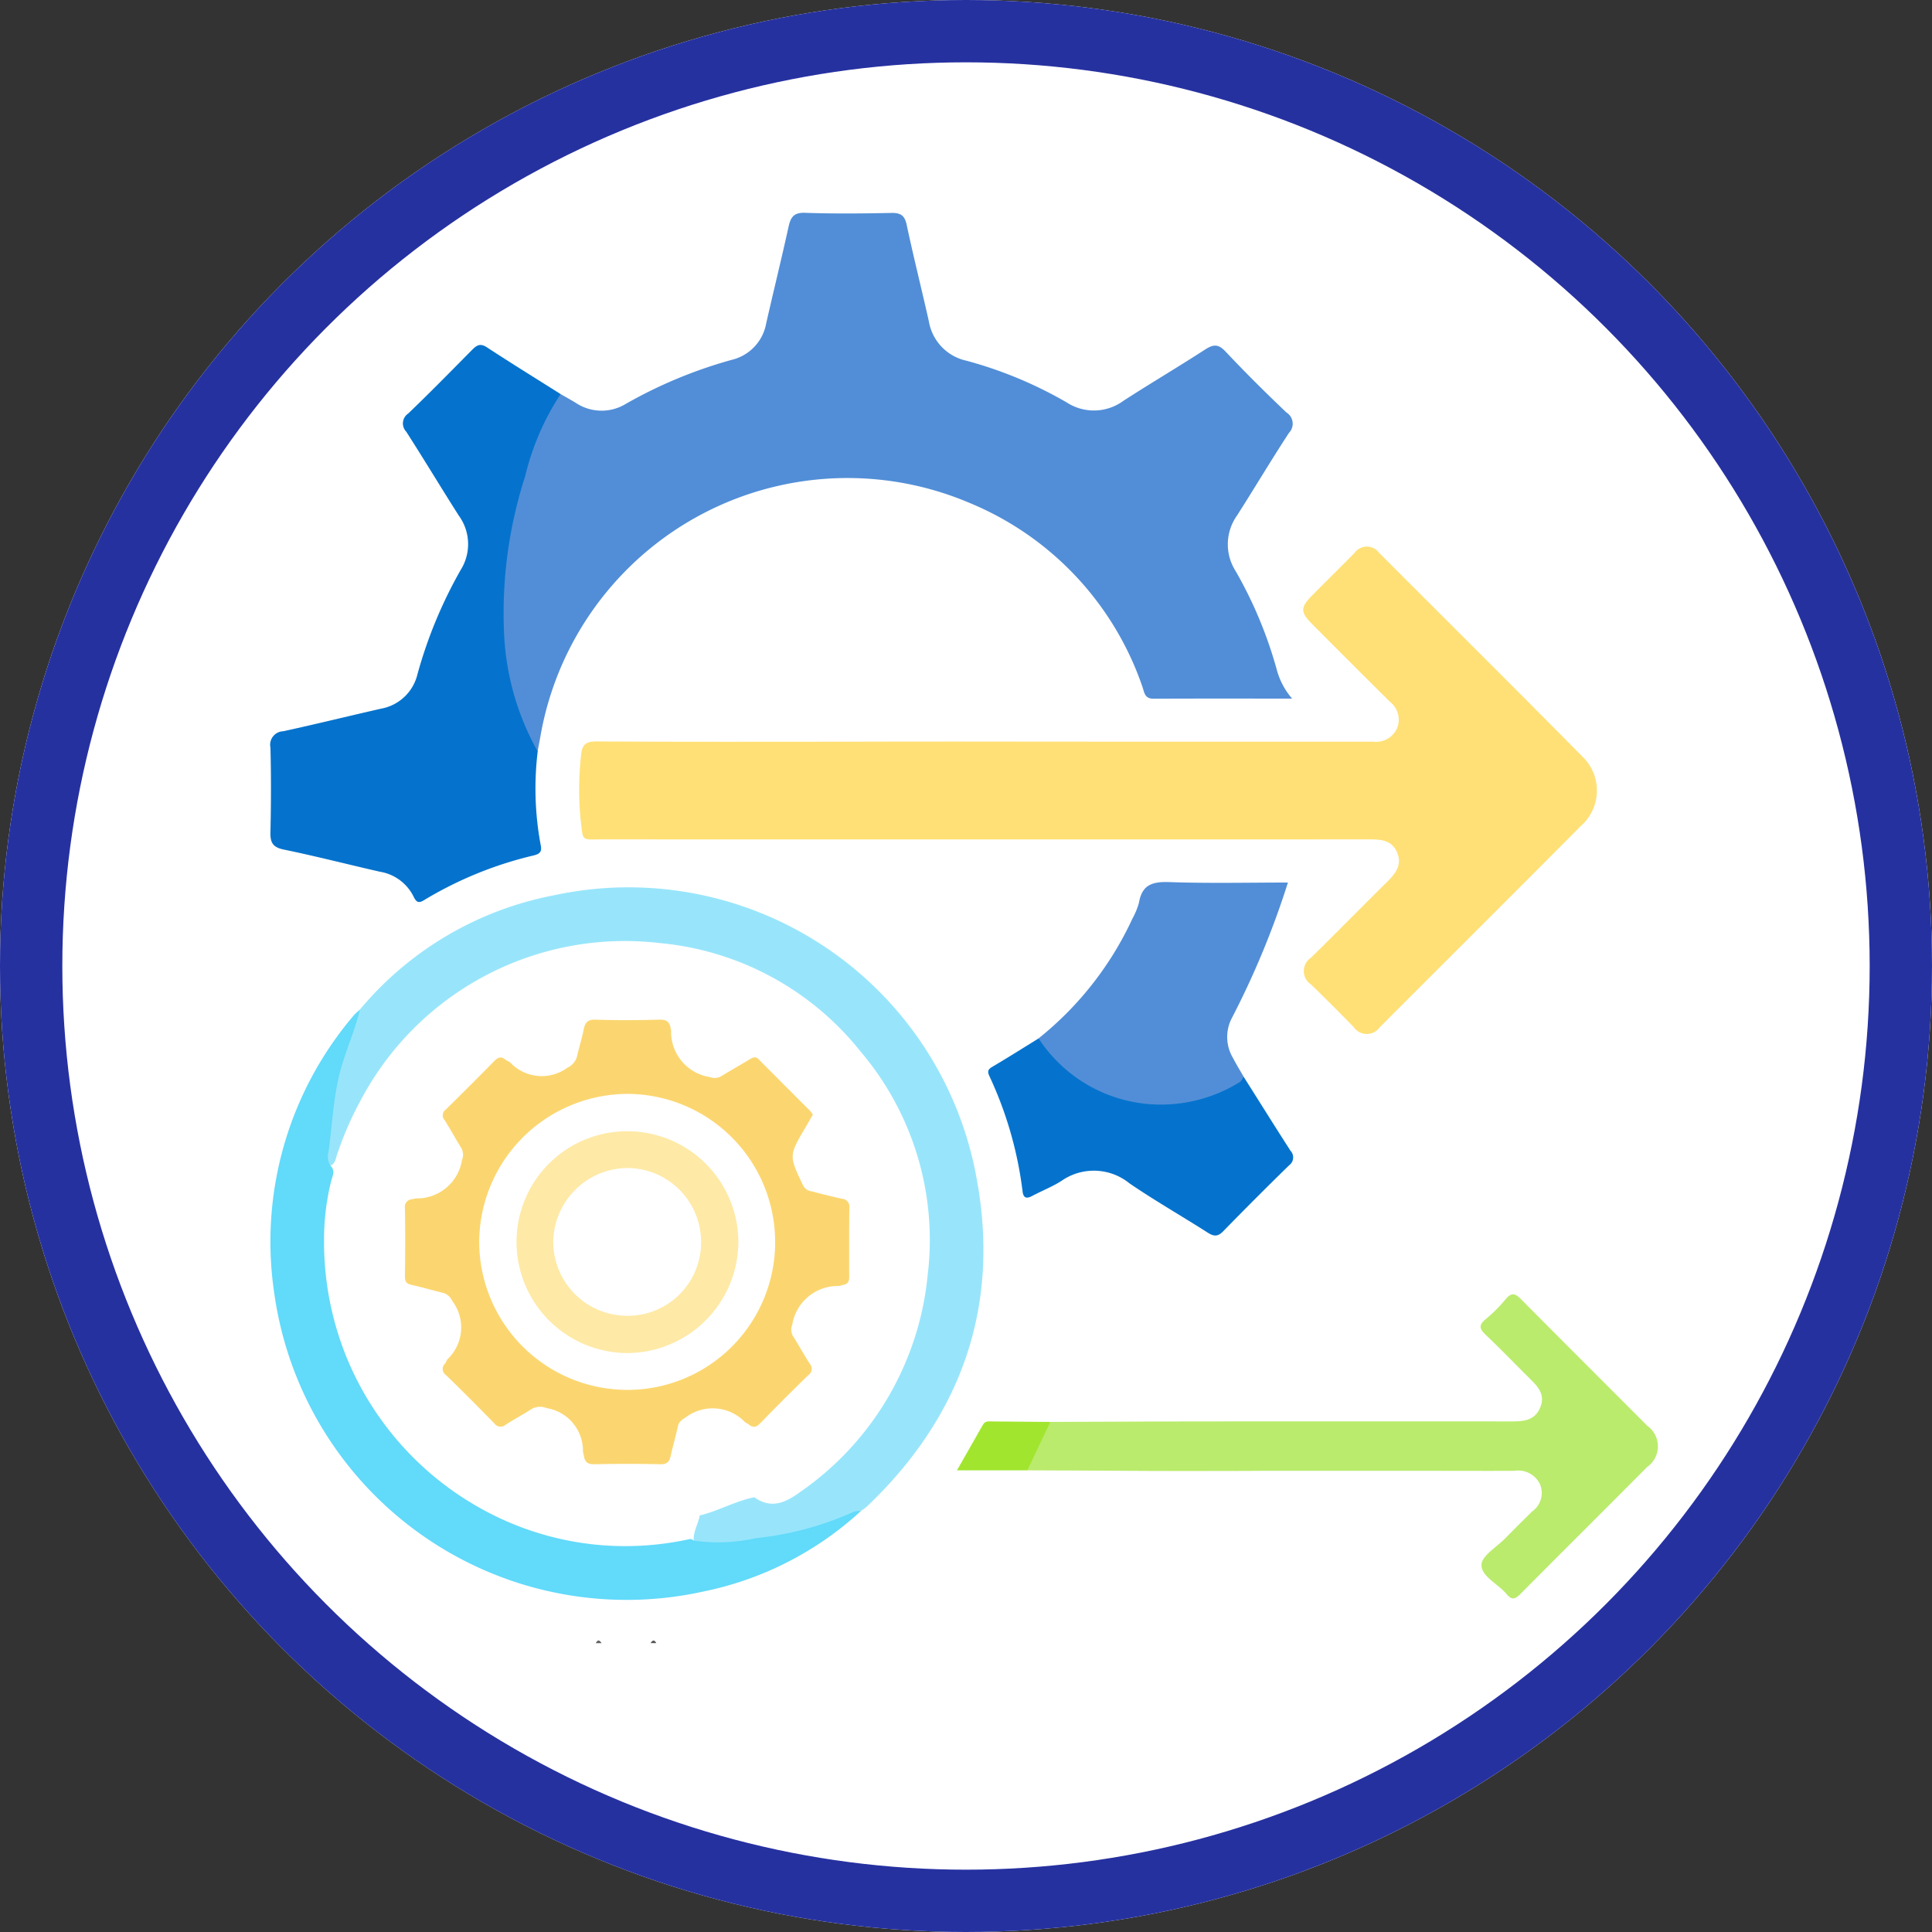<svg xmlns="http://www.w3.org/2000/svg" width="124" height="124" viewBox="0 0 124 124">
  <rect x="0" y="0" width="124" height="124" fill="#333333" stroke="none"/>
  <g id="Grupo_120581" data-name="Grupo 120581" transform="translate(-580.5 -7503.017)">
    <g id="Elipse_6830" data-name="Elipse 6830" transform="translate(580.5 7503.017)" fill="#fff" stroke="#2631a0" stroke-width="4">
      <circle cx="62" cy="62" r="62" stroke="none"/>
      <circle cx="62" cy="62" r="60" fill="none"/>
    </g>
    <g id="Grupo_119207" data-name="Grupo 119207" transform="translate(5416.41 7001.062)">
      <g id="Grupo_119205" data-name="Grupo 119205" transform="translate(-4818.558 515.611)">
        <path id="Trazado_168775" data-name="Trazado 168775" d="M-4733.922,887.068c.123-.258.247-.2.369,0Z" transform="translate(4754.81 -795.262)" fill="#646464"/>
        <path id="Trazado_168776" data-name="Trazado 168776" d="M-4719.7,887.082c.123-.194.246-.251.369,0Z" transform="translate(4744.101 -795.277)" fill="#585858"/>
        <path id="Trazado_168777" data-name="Trazado 168777" d="M-4755.034,527.248c.318.183.641.36.955.551a2.986,2.986,0,0,0,3.232.076,29.7,29.7,0,0,1,6.79-2.823,2.937,2.937,0,0,0,2.218-2.344c.469-2.067.979-4.124,1.434-6.194.136-.62.335-.927,1.067-.9,1.845.064,3.693.045,5.539.008.6-.012.852.167.98.774.44,2.073.961,4.128,1.424,6.2a3.113,3.113,0,0,0,2.4,2.508,26.619,26.619,0,0,1,6.449,2.683,3.2,3.2,0,0,0,3.638-.11c1.729-1.118,3.505-2.165,5.234-3.285.522-.339.846-.376,1.312.12,1.265,1.344,2.576,2.647,3.915,3.918a.847.847,0,0,1,.163,1.306c-1.146,1.748-2.212,3.549-3.338,5.31a3.187,3.187,0,0,0-.087,3.562,27.262,27.262,0,0,1,2.625,6.273,4.7,4.7,0,0,0,1,1.912c-3.091,0-6-.008-8.905.007-.579,0-.58-.432-.712-.791a19.654,19.654,0,0,0-11.124-11.792,20.006,20.006,0,0,0-27.5,14.972c-.058.333-.125.665-.188,1-.435,0-.54-.357-.673-.658A20.293,20.293,0,0,1-4758.836,539a33.706,33.706,0,0,1,2.311-9.453C-4756.178,528.711-4756.052,527.675-4755.034,527.248Z" transform="translate(4773.663 -515.611)" fill="#528ed7"/>
        <path id="Trazado_168778" data-name="Trazado 168778" d="M-4713.439,614.924q13.061.014,26.121.006a1.474,1.474,0,0,0,1.558-.912,1.467,1.467,0,0,0-.488-1.656q-2.492-2.468-4.963-4.957c-.8-.8-.792-1.088.018-1.9.888-.9,1.788-1.78,2.672-2.679a.977.977,0,0,1,1.59-.012c4.347,4.354,8.714,8.689,13.039,13.066a3.025,3.025,0,0,1-.094,4.461c-4.291,4.324-8.612,8.617-12.915,12.929a1.015,1.015,0,0,1-1.661-.018c-.9-.922-1.815-1.839-2.743-2.738a1.032,1.032,0,0,1,0-1.721c1.628-1.591,3.219-3.22,4.838-4.82.55-.543,1.038-1.092.688-1.929s-1.108-.842-1.869-.842q-24.552.007-49.1,0c-1.415,0-1.266.174-1.431-1.232a19.889,19.889,0,0,1,.021-4.14c.063-.7.278-.919,1-.914,5.477.032,10.953.019,16.429.016C-4719.449,614.927-4714.56,614.922-4713.439,614.924Z" transform="translate(4758.097 -580.985)" fill="#fee077"/>
        <path id="Trazado_168779" data-name="Trazado 168779" d="M-4799.928,553.124a16.681,16.681,0,0,0-2.279,5.284,28.539,28.539,0,0,0-1.351,10.051,16.971,16.971,0,0,0,2.159,7.6,19.785,19.785,0,0,0,.2,6.052c.077.38-.068.529-.451.622a24.429,24.429,0,0,0-7.049,2.875c-.372.227-.5.107-.673-.243a2.931,2.931,0,0,0-2.142-1.582c-2.064-.469-4.116-1-6.188-1.426-.7-.145-.866-.448-.851-1.109.042-1.813.048-3.629,0-5.441a.867.867,0,0,1,.822-1.043c2.1-.457,4.184-.973,6.278-1.449a2.938,2.938,0,0,0,2.339-2.22,29.143,29.143,0,0,1,2.781-6.7,3.109,3.109,0,0,0-.129-3.469c-1.139-1.787-2.23-3.606-3.375-5.389a.764.764,0,0,1,.125-1.164c1.376-1.318,2.71-2.68,4.051-4.036.3-.3.528-.526,1-.215C-4803.1,551.145-4801.51,552.125-4799.928,553.124Z" transform="translate(4818.558 -541.487)" fill="#0573cd"/>
        <path id="Trazado_168780" data-name="Trazado 168780" d="M-4802.249,698.986a21.485,21.485,0,0,1,12.459-7.341,22.7,22.7,0,0,1,27.146,18.259c1.493,8.189-1.02,15.233-7.07,20.982a3.406,3.406,0,0,1-.367.267,18.151,18.151,0,0,1-7.376,2.083,15.038,15.038,0,0,1-2.1.2,1.926,1.926,0,0,1-1.239-.225c-.127-.638.264-1.169.364-1.762,1.2-.291,2.282-.923,3.5-1.168,1.106.777,2.009.347,2.984-.364a19.183,19.183,0,0,0,8.146-13.892,18.674,18.674,0,0,0-4.308-14.354A18.655,18.655,0,0,0-4783,694.711a19.18,19.18,0,0,0-19.249,10.2,20.893,20.893,0,0,0-1.46,3.383c-.092.278-.124.619-.487.725a.84.84,0,0,1-.319-.9,26.893,26.893,0,0,1,1.446-7.487C-4802.848,700.058-4802.524,699.535-4802.249,698.986Z" transform="translate(4807.99 -647.839)" fill="#98e5fb"/>
        <path id="Trazado_168781" data-name="Trazado 168781" d="M-4614.231,808.212q-3.863-.022-7.726-.038c-.04-.047-.1-.109-.082-.153a8.617,8.617,0,0,1,1.559-2.954c3.351-.011,6.7-.029,10.053-.032q9.779-.008,19.558,0c.774,0,1.486-.058,1.833-.9.336-.82-.146-1.332-.666-1.845-.941-.929-1.856-1.885-2.815-2.794-.384-.364-.519-.612-.039-1.008a9.716,9.716,0,0,0,1.3-1.3c.391-.474.638-.35,1.012.028,2.682,2.711,5.39,5.4,8.077,8.1a1.617,1.617,0,0,1-.006,2.641c-2.708,2.728-5.439,5.432-8.146,8.162-.334.336-.554.392-.872.005-.541-.657-1.626-1.131-1.619-1.879.006-.58.988-1.155,1.544-1.724s1.125-1.137,1.7-1.7a1.454,1.454,0,0,0,.529-1.716,1.542,1.542,0,0,0-1.655-.9c-1.814.009-3.628,0-5.443,0q-5.4,0-10.793,0C-4608.074,808.217-4613.015,808.219-4614.231,808.212Z" transform="translate(4670.542 -727.461)" fill="#baeb6c"/>
        <path id="Trazado_168782" data-name="Trazado 168782" d="M-4791.354,756.928a10.928,10.928,0,0,0,3.978-.157,20.248,20.248,0,0,0,6.312-1.7,1.441,1.441,0,0,1,.451-.047,21.154,21.154,0,0,1-10.117,5.172,22.835,22.835,0,0,1-27.531-19.069,22.384,22.384,0,0,1,5.084-17.9,3.947,3.947,0,0,1,.4-.374c-.357,1.509-1.048,2.91-1.381,4.431-.338,1.55-.418,3.127-.632,4.69a1.142,1.142,0,0,0,.119.887c.346.328.122.7.041,1.031a15.438,15.438,0,0,0-.447,3.741,19.641,19.641,0,0,0,1.453,7.549,19.6,19.6,0,0,0,9.155,9.977,19.03,19.03,0,0,0,6.94,2.04,19.161,19.161,0,0,0,5.848-.353A.315.315,0,0,1-4791.354,756.928Z" transform="translate(4818.523 -671.705)" fill="#62dafa"/>
        <path id="Trazado_168783" data-name="Trazado 168783" d="M-4618.848,699.7a21.241,21.241,0,0,0,6.026-7.694,4.557,4.557,0,0,0,.417-1.02c.194-1.148.866-1.354,1.943-1.316,2.541.09,5.087.029,7.616.029a54.77,54.77,0,0,1-3.6,8.7,2.623,2.623,0,0,0,.082,2.573c.21.409.453.8.682,1.2.15.411-.173.551-.428.7a9.63,9.63,0,0,1-12.314-2.2C-4618.648,700.4-4618.969,700.138-4618.848,699.7Z" transform="translate(4668.156 -646.712)" fill="#528ed7"/>
        <path id="Trazado_168784" data-name="Trazado 168784" d="M-4628.627,730.329a9.377,9.377,0,0,0,7.831,4.248,9.62,9.62,0,0,0,5.063-1.436c.117-.067.181-.228.27-.345,1,1.581,1.989,3.168,3,4.738a.625.625,0,0,1-.087.94q-2.144,2.094-4.237,4.24c-.367.378-.632.308-1.019.06-1.657-1.058-3.368-2.035-4.989-3.143a3.625,3.625,0,0,0-4.37-.154c-.593.376-1.26.634-1.882.968-.379.2-.562.109-.61-.308a24.539,24.539,0,0,0-2.133-7.4c-.133-.29-.085-.422.184-.582C-4630.6,731.563-4629.618,730.941-4628.627,730.329Z" transform="translate(4677.935 -677.337)" fill="#0573cd"/>
        <path id="Trazado_168785" data-name="Trazado 168785" d="M-4634,829.951l-1.477,3.107h-4.514c.572-1,1.12-1.964,1.665-2.925.154-.273.415-.214.651-.213C-4636.447,829.927-4635.223,829.94-4634,829.951Z" transform="translate(4684.059 -752.344)" fill="#a1e52e"/>
      </g>
      <g id="Grupo_119206" data-name="Grupo 119206" transform="translate(-4809.916 567.39)">
        <path id="Trazado_168786" data-name="Trazado 168786" d="M-4755.023,737.507a.507.507,0,0,0-.464-.589q-.979-.216-1.947-.479a.7.7,0,0,1-.557-.376c-.91-1.911-.921-1.906.157-3.732.062-.1.12-.207.179-.311l.291-.505a2,2,0,0,0-.175-.237c-1.1-1.1-2.2-2.2-3.3-3.307-.2-.207-.36-.137-.562-.015-.613.372-1.241.72-1.851,1.1a.858.858,0,0,1-.721.049,2.934,2.934,0,0,1-2.489-2.971c0-.047-.022-.093-.028-.141-.057-.413-.25-.584-.708-.572-1.364.036-2.731.048-4.094,0-.544-.021-.7.2-.787.657-.11.562-.292,1.109-.414,1.669a1.133,1.133,0,0,1-.631.762,2.784,2.784,0,0,1-3.665-.338c-.087-.077-.216-.107-.307-.183-.286-.238-.489-.143-.727.1q-1.534,1.565-3.1,3.1a.452.452,0,0,0-.083.674c.376.582.7,1.2,1.069,1.783a.892.892,0,0,1,.051.789,2.916,2.916,0,0,1-2.917,2.459,2.618,2.618,0,0,0-.282.056.485.485,0,0,0-.462.575c.026,1.461.02,2.922,0,4.383,0,.322.091.463.413.533.677.147,1.34.353,2.015.509a.911.911,0,0,1,.605.518,2.811,2.811,0,0,1-.28,3.728c-.079.086-.112.212-.185.306a.471.471,0,0,0,.07.733q1.57,1.528,3.1,3.1a.489.489,0,0,0,.733.079c.542-.349,1.118-.647,1.656-1a1.1,1.1,0,0,1,.977-.057,2.775,2.775,0,0,1,2.323,2.776c.008.094.048.186.06.28.051.393.237.552.666.543,1.412-.029,2.826-.031,4.238,0,.436.01.586-.165.668-.542.139-.63.323-1.25.458-1.88.068-.318.267-.433.524-.6a2.874,2.874,0,0,1,3.787.321c.072.062.17.091.243.151.271.222.475.186.728-.074q1.526-1.572,3.1-3.1a.486.486,0,0,0,.08-.732c-.376-.582-.706-1.194-1.078-1.778a.829.829,0,0,1-.04-.723,2.952,2.952,0,0,1,2.976-2.481c.094-.007.184-.055.277-.069.324-.047.407-.238.4-.55C-4755.039,740.429-4755.042,738.968-4755.023,737.507Zm-14.266,11.676a9.518,9.518,0,0,1-9.491-9.506,9.554,9.554,0,0,1,9.521-9.492,9.514,9.514,0,0,1,9.474,9.521A9.483,9.483,0,0,1-4769.289,749.184Z" transform="translate(4783.542 -725.412)" fill="#fbd670"/>
        <path id="Trazado_168787" data-name="Trazado 168787" d="M-4747.426,754.468a7.1,7.1,0,0,0-7.111,7.111,7.136,7.136,0,0,0,7.113,7.126,7.163,7.163,0,0,0,7.124-7.127A7.129,7.129,0,0,0-4747.426,754.468Zm.031,11.845a4.754,4.754,0,0,1-4.786-4.7,4.8,4.8,0,0,1,4.724-4.785,4.748,4.748,0,0,1,4.764,4.723A4.706,4.706,0,0,1-4747.4,766.313Z" transform="translate(4761.696 -747.297)" fill="#fee9a6"/>
      </g>
    </g>
  </g>
</svg>
